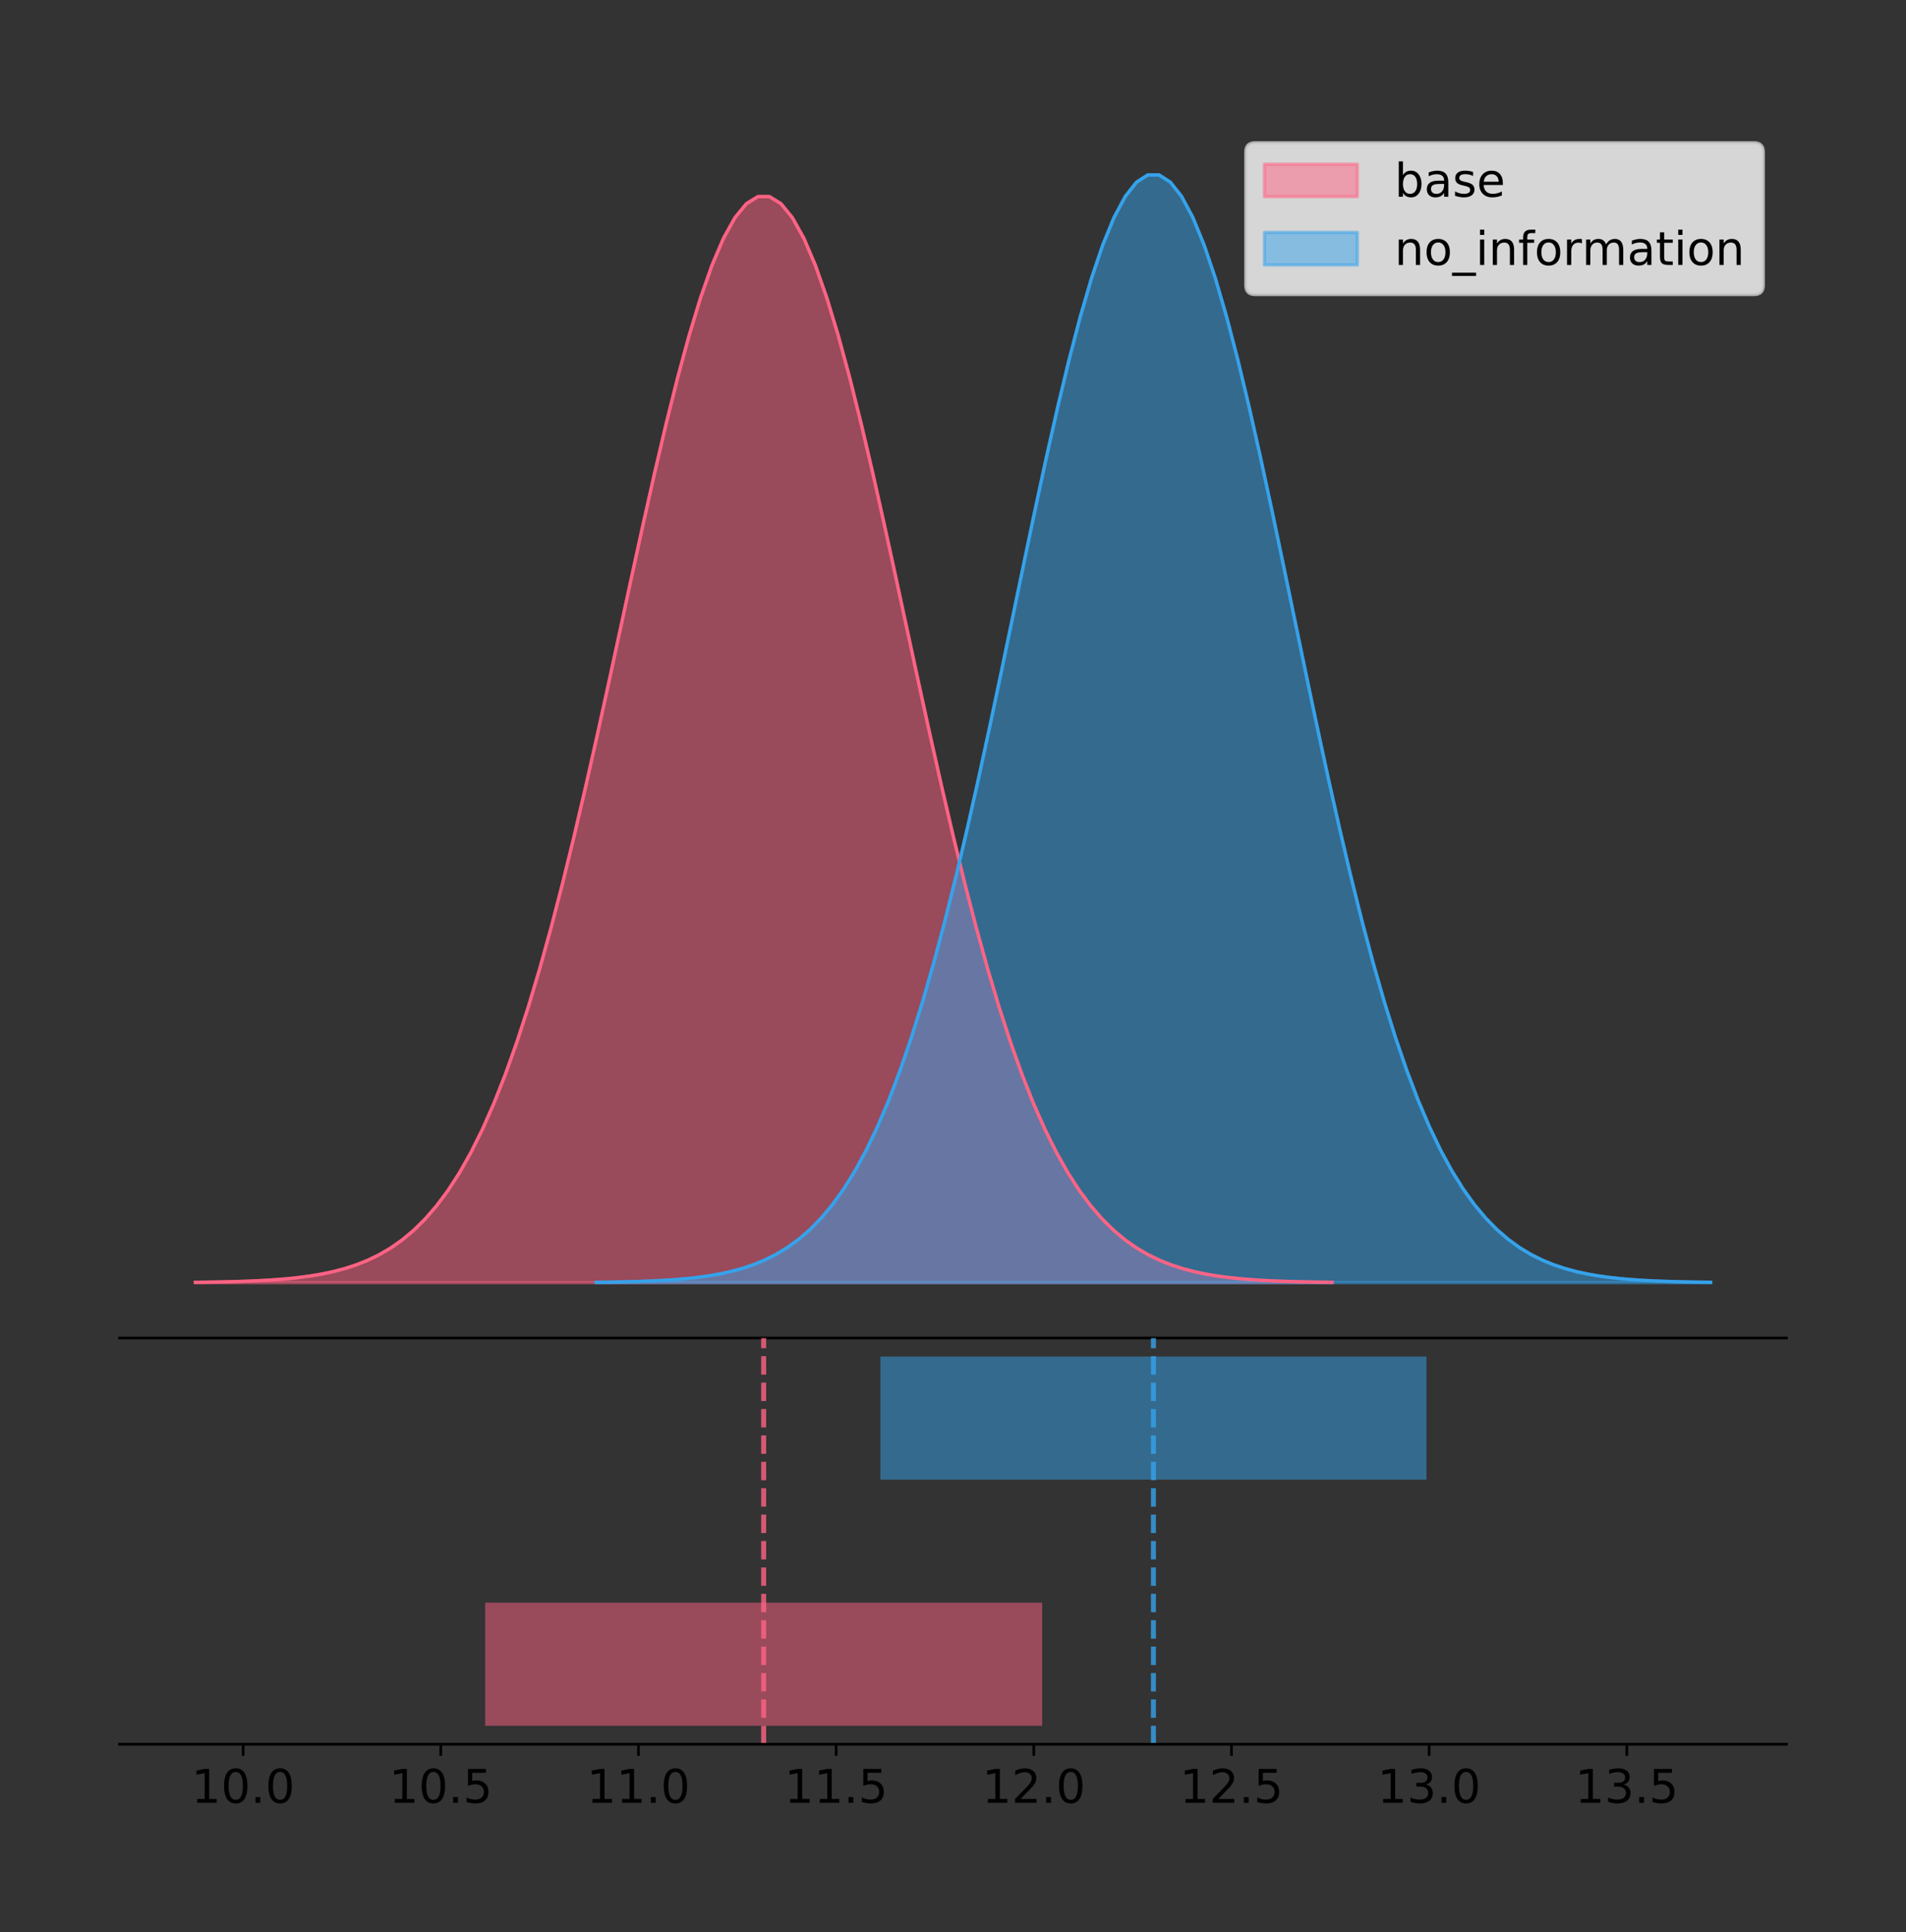 <?xml version="1.0" encoding="utf-8" standalone="no"?>
<!DOCTYPE svg PUBLIC "-//W3C//DTD SVG 1.1//EN"
  "http://www.w3.org/Graphics/SVG/1.1/DTD/svg11.dtd">
<!-- Created with matplotlib (https://matplotlib.org/) -->
<svg height="581.789pt" version="1.1" viewBox="0 0 574.2 581.789" width="574.2pt" xmlns="http://www.w3.org/2000/svg" xmlns:xlink="http://www.w3.org/1999/xlink">
 <rect x="0" y="0" width="574.2" height="581.789" fill="#333333" stroke="none"/>
 <defs>
  <style type="text/css">
*{stroke-linecap:butt;stroke-linejoin:round;}
  </style>
 </defs>
 <g id="figure_1">
  <g id="patch_1">
   <path d="M 0 581.789 
L 574.2 581.789 
L 574.2 0 
L 0 0 
z
" style="fill:none;"/>
  </g>
  <g id="axes_1">
   <g id="patch_2">
    <path d="M 36 402.93 
L 538.2 402.93 
L 538.2 36 
L 36 36 
z
" style="fill:none;"/>
   </g>
   <g id="PolyCollection_1">
    <defs>
     <path d="M 58.827 -195.538 
L 58.827 -195.648 
L 62.287 -195.689 
L 65.746 -195.745 
L 69.205 -195.819 
L 72.665 -195.918 
L 76.124 -196.047 
L 79.583 -196.217 
L 83.043 -196.437 
L 86.502 -196.721 
L 89.961 -197.084 
L 93.42 -197.545 
L 96.88 -198.127 
L 100.339 -198.857 
L 103.798 -199.764 
L 107.258 -200.884 
L 110.717 -202.256 
L 114.176 -203.926 
L 117.636 -205.943 
L 121.095 -208.361 
L 124.554 -211.239 
L 128.014 -214.636 
L 131.473 -218.618 
L 134.932 -223.248 
L 138.392 -228.591 
L 141.851 -234.707 
L 145.31 -241.653 
L 148.77 -249.477 
L 152.229 -258.219 
L 155.688 -267.902 
L 159.148 -278.538 
L 162.607 -290.117 
L 166.066 -302.61 
L 169.526 -315.965 
L 172.985 -330.104 
L 176.444 -344.924 
L 179.903 -360.297 
L 183.363 -376.069 
L 186.822 -392.063 
L 190.281 -408.082 
L 193.741 -423.911 
L 197.2 -439.321 
L 200.659 -454.078 
L 204.119 -467.943 
L 207.578 -480.683 
L 211.037 -492.077 
L 214.497 -501.918 
L 217.956 -510.026 
L 221.415 -516.248 
L 224.875 -520.464 
L 228.334 -522.592 
L 231.793 -522.592 
L 235.253 -520.464 
L 238.712 -516.248 
L 242.171 -510.026 
L 245.631 -501.918 
L 249.09 -492.077 
L 252.549 -480.683 
L 256.009 -467.943 
L 259.468 -454.078 
L 262.927 -439.321 
L 266.387 -423.911 
L 269.846 -408.082 
L 273.305 -392.063 
L 276.764 -376.069 
L 280.224 -360.297 
L 283.683 -344.924 
L 287.142 -330.104 
L 290.602 -315.965 
L 294.061 -302.61 
L 297.52 -290.117 
L 300.98 -278.538 
L 304.439 -267.902 
L 307.898 -258.219 
L 311.358 -249.477 
L 314.817 -241.653 
L 318.276 -234.707 
L 321.736 -228.591 
L 325.195 -223.248 
L 328.654 -218.618 
L 332.114 -214.636 
L 335.573 -211.239 
L 339.032 -208.361 
L 342.492 -205.943 
L 345.951 -203.926 
L 349.41 -202.256 
L 352.87 -200.884 
L 356.329 -199.764 
L 359.788 -198.857 
L 363.247 -198.127 
L 366.707 -197.545 
L 370.166 -197.084 
L 373.625 -196.721 
L 377.085 -196.437 
L 380.544 -196.217 
L 384.003 -196.047 
L 387.463 -195.918 
L 390.922 -195.819 
L 394.381 -195.745 
L 397.841 -195.689 
L 401.3 -195.648 
L 401.3 -195.538 
L 401.3 -195.538 
L 397.841 -195.538 
L 394.381 -195.538 
L 390.922 -195.538 
L 387.463 -195.538 
L 384.003 -195.538 
L 380.544 -195.538 
L 377.085 -195.538 
L 373.625 -195.538 
L 370.166 -195.538 
L 366.707 -195.538 
L 363.247 -195.538 
L 359.788 -195.538 
L 356.329 -195.538 
L 352.87 -195.538 
L 349.41 -195.538 
L 345.951 -195.538 
L 342.492 -195.538 
L 339.032 -195.538 
L 335.573 -195.538 
L 332.114 -195.538 
L 328.654 -195.538 
L 325.195 -195.538 
L 321.736 -195.538 
L 318.276 -195.538 
L 314.817 -195.538 
L 311.358 -195.538 
L 307.898 -195.538 
L 304.439 -195.538 
L 300.98 -195.538 
L 297.52 -195.538 
L 294.061 -195.538 
L 290.602 -195.538 
L 287.142 -195.538 
L 283.683 -195.538 
L 280.224 -195.538 
L 276.764 -195.538 
L 273.305 -195.538 
L 269.846 -195.538 
L 266.387 -195.538 
L 262.927 -195.538 
L 259.468 -195.538 
L 256.009 -195.538 
L 252.549 -195.538 
L 249.09 -195.538 
L 245.631 -195.538 
L 242.171 -195.538 
L 238.712 -195.538 
L 235.253 -195.538 
L 231.793 -195.538 
L 228.334 -195.538 
L 224.875 -195.538 
L 221.415 -195.538 
L 217.956 -195.538 
L 214.497 -195.538 
L 211.037 -195.538 
L 207.578 -195.538 
L 204.119 -195.538 
L 200.659 -195.538 
L 197.2 -195.538 
L 193.741 -195.538 
L 190.281 -195.538 
L 186.822 -195.538 
L 183.363 -195.538 
L 179.903 -195.538 
L 176.444 -195.538 
L 172.985 -195.538 
L 169.526 -195.538 
L 166.066 -195.538 
L 162.607 -195.538 
L 159.148 -195.538 
L 155.688 -195.538 
L 152.229 -195.538 
L 148.77 -195.538 
L 145.31 -195.538 
L 141.851 -195.538 
L 138.392 -195.538 
L 134.932 -195.538 
L 131.473 -195.538 
L 128.014 -195.538 
L 124.554 -195.538 
L 121.095 -195.538 
L 117.636 -195.538 
L 114.176 -195.538 
L 110.717 -195.538 
L 107.258 -195.538 
L 103.798 -195.538 
L 100.339 -195.538 
L 96.88 -195.538 
L 93.42 -195.538 
L 89.961 -195.538 
L 86.502 -195.538 
L 83.043 -195.538 
L 79.583 -195.538 
L 76.124 -195.538 
L 72.665 -195.538 
L 69.205 -195.538 
L 65.746 -195.538 
L 62.287 -195.538 
L 58.827 -195.538 
z
" id="mfaf882047b" style="stroke:#ff6384;stroke-opacity:0.5;"/>
    </defs>
    <g clip-path="url(#p4af83d61c2)">
     <use style="fill:#ff6384;fill-opacity:0.5;stroke:#ff6384;stroke-opacity:0.5;" x="0" xlink:href="#mfaf882047b" y="581.789"/>
    </g>
   </g>
   <g id="PolyCollection_2">
    <defs>
     <path d="M 179.592 -195.538 
L 179.592 -195.65 
L 182.984 -195.692 
L 186.376 -195.749 
L 189.767 -195.825 
L 193.159 -195.925 
L 196.551 -196.058 
L 199.942 -196.23 
L 203.334 -196.455 
L 206.726 -196.744 
L 210.118 -197.115 
L 213.509 -197.585 
L 216.901 -198.179 
L 220.293 -198.923 
L 223.685 -199.848 
L 227.076 -200.99 
L 230.468 -202.39 
L 233.86 -204.093 
L 237.251 -206.151 
L 240.643 -208.617 
L 244.035 -211.552 
L 247.427 -215.017 
L 250.818 -219.078 
L 254.21 -223.801 
L 257.602 -229.25 
L 260.994 -235.488 
L 264.385 -242.572 
L 267.777 -250.552 
L 271.169 -259.468 
L 274.56 -269.344 
L 277.952 -280.192 
L 281.344 -292.002 
L 284.736 -304.744 
L 288.127 -318.365 
L 291.519 -332.786 
L 294.911 -347.901 
L 298.302 -363.58 
L 301.694 -379.667 
L 305.086 -395.98 
L 308.478 -412.318 
L 311.869 -428.462 
L 315.261 -444.18 
L 318.653 -459.23 
L 322.045 -473.372 
L 325.436 -486.366 
L 328.828 -497.987 
L 332.22 -508.025 
L 335.611 -516.294 
L 339.003 -522.64 
L 342.395 -526.94 
L 345.787 -529.111 
L 349.178 -529.111 
L 352.57 -526.94 
L 355.962 -522.64 
L 359.353 -516.294 
L 362.745 -508.025 
L 366.137 -497.987 
L 369.529 -486.366 
L 372.92 -473.372 
L 376.312 -459.23 
L 379.704 -444.18 
L 383.096 -428.462 
L 386.487 -412.318 
L 389.879 -395.98 
L 393.271 -379.667 
L 396.662 -363.58 
L 400.054 -347.901 
L 403.446 -332.786 
L 406.838 -318.365 
L 410.229 -304.744 
L 413.621 -292.002 
L 417.013 -280.192 
L 420.404 -269.344 
L 423.796 -259.468 
L 427.188 -250.552 
L 430.58 -242.572 
L 433.971 -235.488 
L 437.363 -229.25 
L 440.755 -223.801 
L 444.147 -219.078 
L 447.538 -215.017 
L 450.93 -211.552 
L 454.322 -208.617 
L 457.713 -206.151 
L 461.105 -204.093 
L 464.497 -202.39 
L 467.889 -200.99 
L 471.28 -199.848 
L 474.672 -198.923 
L 478.064 -198.179 
L 481.455 -197.585 
L 484.847 -197.115 
L 488.239 -196.744 
L 491.631 -196.455 
L 495.022 -196.23 
L 498.414 -196.058 
L 501.806 -195.925 
L 505.198 -195.825 
L 508.589 -195.749 
L 511.981 -195.692 
L 515.373 -195.65 
L 515.373 -195.538 
L 515.373 -195.538 
L 511.981 -195.538 
L 508.589 -195.538 
L 505.198 -195.538 
L 501.806 -195.538 
L 498.414 -195.538 
L 495.022 -195.538 
L 491.631 -195.538 
L 488.239 -195.538 
L 484.847 -195.538 
L 481.455 -195.538 
L 478.064 -195.538 
L 474.672 -195.538 
L 471.28 -195.538 
L 467.889 -195.538 
L 464.497 -195.538 
L 461.105 -195.538 
L 457.713 -195.538 
L 454.322 -195.538 
L 450.93 -195.538 
L 447.538 -195.538 
L 444.147 -195.538 
L 440.755 -195.538 
L 437.363 -195.538 
L 433.971 -195.538 
L 430.58 -195.538 
L 427.188 -195.538 
L 423.796 -195.538 
L 420.404 -195.538 
L 417.013 -195.538 
L 413.621 -195.538 
L 410.229 -195.538 
L 406.838 -195.538 
L 403.446 -195.538 
L 400.054 -195.538 
L 396.662 -195.538 
L 393.271 -195.538 
L 389.879 -195.538 
L 386.487 -195.538 
L 383.096 -195.538 
L 379.704 -195.538 
L 376.312 -195.538 
L 372.92 -195.538 
L 369.529 -195.538 
L 366.137 -195.538 
L 362.745 -195.538 
L 359.353 -195.538 
L 355.962 -195.538 
L 352.57 -195.538 
L 349.178 -195.538 
L 345.787 -195.538 
L 342.395 -195.538 
L 339.003 -195.538 
L 335.611 -195.538 
L 332.22 -195.538 
L 328.828 -195.538 
L 325.436 -195.538 
L 322.045 -195.538 
L 318.653 -195.538 
L 315.261 -195.538 
L 311.869 -195.538 
L 308.478 -195.538 
L 305.086 -195.538 
L 301.694 -195.538 
L 298.302 -195.538 
L 294.911 -195.538 
L 291.519 -195.538 
L 288.127 -195.538 
L 284.736 -195.538 
L 281.344 -195.538 
L 277.952 -195.538 
L 274.56 -195.538 
L 271.169 -195.538 
L 267.777 -195.538 
L 264.385 -195.538 
L 260.994 -195.538 
L 257.602 -195.538 
L 254.21 -195.538 
L 250.818 -195.538 
L 247.427 -195.538 
L 244.035 -195.538 
L 240.643 -195.538 
L 237.251 -195.538 
L 233.86 -195.538 
L 230.468 -195.538 
L 227.076 -195.538 
L 223.685 -195.538 
L 220.293 -195.538 
L 216.901 -195.538 
L 213.509 -195.538 
L 210.118 -195.538 
L 206.726 -195.538 
L 203.334 -195.538 
L 199.942 -195.538 
L 196.551 -195.538 
L 193.159 -195.538 
L 189.767 -195.538 
L 186.376 -195.538 
L 182.984 -195.538 
L 179.592 -195.538 
z
" id="mbe5c393654" style="stroke:#36a2eb;stroke-opacity:0.5;"/>
    </defs>
    <g clip-path="url(#p4af83d61c2)">
     <use style="fill:#36a2eb;fill-opacity:0.5;stroke:#36a2eb;stroke-opacity:0.5;" x="0" xlink:href="#mbe5c393654" y="581.789"/>
    </g>
   </g>
   <g id="line2d_1">
    <path clip-path="url(#p4af83d61c2)" d="M 58.827 386.142 
L 62.287 386.1 
L 65.746 386.044 
L 69.205 385.97 
L 72.665 385.872 
L 76.124 385.742 
L 79.583 385.572 
L 83.043 385.352 
L 86.502 385.069 
L 89.961 384.706 
L 93.42 384.244 
L 96.88 383.662 
L 100.339 382.933 
L 103.798 382.026 
L 107.258 380.906 
L 110.717 379.533 
L 114.176 377.863 
L 117.636 375.846 
L 121.095 373.428 
L 124.554 370.551 
L 128.014 367.153 
L 131.473 363.171 
L 134.932 358.541 
L 138.392 353.198 
L 141.851 347.082 
L 145.31 340.136 
L 148.77 332.312 
L 152.229 323.571 
L 155.688 313.887 
L 159.148 303.252 
L 162.607 291.672 
L 166.066 279.179 
L 169.526 265.824 
L 172.985 251.685 
L 176.444 236.865 
L 179.903 221.493 
L 183.363 205.721 
L 186.822 189.726 
L 190.281 173.707 
L 193.741 157.878 
L 197.2 142.468 
L 200.659 127.712 
L 204.119 113.847 
L 207.578 101.106 
L 211.037 89.713 
L 214.497 79.871 
L 217.956 71.763 
L 221.415 65.541 
L 224.875 61.326 
L 228.334 59.197 
L 231.793 59.197 
L 235.253 61.326 
L 238.712 65.541 
L 242.171 71.763 
L 245.631 79.871 
L 249.09 89.713 
L 252.549 101.106 
L 256.009 113.847 
L 259.468 127.712 
L 262.927 142.468 
L 266.387 157.878 
L 269.846 173.707 
L 273.305 189.726 
L 276.764 205.721 
L 280.224 221.493 
L 283.683 236.865 
L 287.142 251.685 
L 290.602 265.824 
L 294.061 279.179 
L 297.52 291.672 
L 300.98 303.252 
L 304.439 313.887 
L 307.898 323.571 
L 311.358 332.312 
L 314.817 340.136 
L 318.276 347.082 
L 321.736 353.198 
L 325.195 358.541 
L 328.654 363.171 
L 332.114 367.153 
L 335.573 370.551 
L 339.032 373.428 
L 342.492 375.846 
L 345.951 377.863 
L 349.41 379.533 
L 352.87 380.906 
L 356.329 382.026 
L 359.788 382.933 
L 363.247 383.662 
L 366.707 384.244 
L 370.166 384.706 
L 373.625 385.069 
L 377.085 385.352 
L 380.544 385.572 
L 384.003 385.742 
L 387.463 385.872 
L 390.922 385.97 
L 394.381 386.044 
L 397.841 386.1 
L 401.3 386.142 
" style="fill:none;stroke:#ff6384;stroke-linecap:square;"/>
   </g>
   <g id="line2d_2">
    <path clip-path="url(#p4af83d61c2)" d="M 179.592 386.139 
L 182.984 386.097 
L 186.376 386.04 
L 189.767 385.965 
L 193.159 385.864 
L 196.551 385.732 
L 199.942 385.559 
L 203.334 385.334 
L 206.726 385.045 
L 210.118 384.675 
L 213.509 384.204 
L 216.901 383.61 
L 220.293 382.867 
L 223.685 381.941 
L 227.076 380.799 
L 230.468 379.399 
L 233.86 377.696 
L 237.251 375.639 
L 240.643 373.172 
L 244.035 370.238 
L 247.427 366.772 
L 250.818 362.711 
L 254.21 357.989 
L 257.602 352.539 
L 260.994 346.301 
L 264.385 339.217 
L 267.777 331.237 
L 271.169 322.322 
L 274.56 312.445 
L 277.952 301.597 
L 281.344 289.787 
L 284.736 277.045 
L 288.127 263.424 
L 291.519 249.004 
L 294.911 233.888 
L 298.302 218.209 
L 301.694 202.123 
L 305.086 185.809 
L 308.478 169.471 
L 311.869 153.327 
L 315.261 137.61 
L 318.653 122.559 
L 322.045 108.418 
L 325.436 95.423 
L 328.828 83.803 
L 332.22 73.765 
L 335.611 65.495 
L 339.003 59.15 
L 342.395 54.85 
L 345.787 52.679 
L 349.178 52.679 
L 352.57 54.85 
L 355.962 59.15 
L 359.353 65.495 
L 362.745 73.765 
L 366.137 83.803 
L 369.529 95.423 
L 372.92 108.418 
L 376.312 122.559 
L 379.704 137.61 
L 383.096 153.327 
L 386.487 169.471 
L 389.879 185.809 
L 393.271 202.123 
L 396.662 218.209 
L 400.054 233.888 
L 403.446 249.004 
L 406.838 263.424 
L 410.229 277.045 
L 413.621 289.787 
L 417.013 301.597 
L 420.404 312.445 
L 423.796 322.322 
L 427.188 331.237 
L 430.58 339.217 
L 433.971 346.301 
L 437.363 352.539 
L 440.755 357.989 
L 444.147 362.711 
L 447.538 366.772 
L 450.93 370.238 
L 454.322 373.172 
L 457.713 375.639 
L 461.105 377.696 
L 464.497 379.399 
L 467.889 380.799 
L 471.28 381.941 
L 474.672 382.867 
L 478.064 383.61 
L 481.455 384.204 
L 484.847 384.675 
L 488.239 385.045 
L 491.631 385.334 
L 495.022 385.559 
L 498.414 385.732 
L 501.806 385.864 
L 505.198 385.965 
L 508.589 386.04 
L 511.981 386.097 
L 515.373 386.139 
" style="fill:none;stroke:#36a2eb;stroke-linecap:square;"/>
   </g>
   <g id="patch_3">
    <path d="M 36 402.93 
L 538.2 402.93 
" style="fill:none;stroke:#000000;stroke-linecap:square;stroke-linejoin:miter;stroke-width:0.8;"/>
   </g>
   <g id="legend_1">
    <g id="patch_4">
     <path d="M 378.119 88.688 
L 528.4 88.688 
Q 531.2 88.688 531.2 85.888 
L 531.2 45.8 
Q 531.2 43 528.4 43 
L 378.119 43 
Q 375.319 43 375.319 45.8 
L 375.319 85.888 
Q 375.319 88.688 378.119 88.688 
z
" style="fill:#ffffff;opacity:0.8;stroke:#cccccc;stroke-linejoin:miter;"/>
    </g>
    <g id="patch_5">
     <path d="M 380.919 59.238 
L 408.919 59.238 
L 408.919 49.438 
L 380.919 49.438 
z
" style="fill:#ff6384;opacity:0.5;stroke:#ff6384;stroke-linejoin:miter;"/>
    </g>
    <g id="text_1">
     <!-- base -->
     <defs>
      <path d="M 48.688 27.297 
Q 48.688 37.203 44.609 42.844 
Q 40.531 48.484 33.406 48.484 
Q 26.266 48.484 22.188 42.844 
Q 18.109 37.203 18.109 27.297 
Q 18.109 17.391 22.188 11.75 
Q 26.266 6.109 33.406 6.109 
Q 40.531 6.109 44.609 11.75 
Q 48.688 17.391 48.688 27.297 
z
M 18.109 46.391 
Q 20.953 51.266 25.266 53.625 
Q 29.594 56 35.594 56 
Q 45.562 56 51.781 48.094 
Q 58.016 40.188 58.016 27.297 
Q 58.016 14.406 51.781 6.484 
Q 45.562 -1.422 35.594 -1.422 
Q 29.594 -1.422 25.266 0.953 
Q 20.953 3.328 18.109 8.203 
L 18.109 0 
L 9.078 0 
L 9.078 75.984 
L 18.109 75.984 
z
" id="DejaVuSans-98"/>
      <path d="M 34.281 27.484 
Q 23.391 27.484 19.188 25 
Q 14.984 22.516 14.984 16.5 
Q 14.984 11.719 18.141 8.906 
Q 21.297 6.109 26.703 6.109 
Q 34.188 6.109 38.703 11.406 
Q 43.219 16.703 43.219 25.484 
L 43.219 27.484 
z
M 52.203 31.203 
L 52.203 0 
L 43.219 0 
L 43.219 8.297 
Q 40.141 3.328 35.547 0.953 
Q 30.953 -1.422 24.312 -1.422 
Q 15.922 -1.422 10.953 3.297 
Q 6 8.016 6 15.922 
Q 6 25.141 12.172 29.828 
Q 18.359 34.516 30.609 34.516 
L 43.219 34.516 
L 43.219 35.406 
Q 43.219 41.609 39.141 45 
Q 35.062 48.391 27.688 48.391 
Q 23 48.391 18.547 47.266 
Q 14.109 46.141 10.016 43.891 
L 10.016 52.203 
Q 14.938 54.109 19.578 55.047 
Q 24.219 56 28.609 56 
Q 40.484 56 46.344 49.844 
Q 52.203 43.703 52.203 31.203 
z
" id="DejaVuSans-97"/>
      <path d="M 44.281 53.078 
L 44.281 44.578 
Q 40.484 46.531 36.375 47.5 
Q 32.281 48.484 27.875 48.484 
Q 21.188 48.484 17.844 46.438 
Q 14.5 44.391 14.5 40.281 
Q 14.5 37.156 16.891 35.375 
Q 19.281 33.594 26.516 31.984 
L 29.594 31.297 
Q 39.156 29.25 43.188 25.516 
Q 47.219 21.781 47.219 15.094 
Q 47.219 7.469 41.188 3.016 
Q 35.156 -1.422 24.609 -1.422 
Q 20.219 -1.422 15.453 -0.562 
Q 10.688 0.297 5.422 2 
L 5.422 11.281 
Q 10.406 8.688 15.234 7.391 
Q 20.062 6.109 24.812 6.109 
Q 31.156 6.109 34.562 8.281 
Q 37.984 10.453 37.984 14.406 
Q 37.984 18.062 35.516 20.016 
Q 33.062 21.969 24.703 23.781 
L 21.578 24.516 
Q 13.234 26.266 9.516 29.906 
Q 5.812 33.547 5.812 39.891 
Q 5.812 47.609 11.281 51.797 
Q 16.75 56 26.812 56 
Q 31.781 56 36.172 55.266 
Q 40.578 54.547 44.281 53.078 
z
" id="DejaVuSans-115"/>
      <path d="M 56.203 29.594 
L 56.203 25.203 
L 14.891 25.203 
Q 15.484 15.922 20.484 11.062 
Q 25.484 6.203 34.422 6.203 
Q 39.594 6.203 44.453 7.469 
Q 49.312 8.734 54.109 11.281 
L 54.109 2.781 
Q 49.266 0.734 44.188 -0.344 
Q 39.109 -1.422 33.891 -1.422 
Q 20.797 -1.422 13.156 6.188 
Q 5.516 13.812 5.516 26.812 
Q 5.516 40.234 12.766 48.109 
Q 20.016 56 32.328 56 
Q 43.359 56 49.781 48.891 
Q 56.203 41.797 56.203 29.594 
z
M 47.219 32.234 
Q 47.125 39.594 43.094 43.984 
Q 39.062 48.391 32.422 48.391 
Q 24.906 48.391 20.391 44.141 
Q 15.875 39.891 15.188 32.172 
z
" id="DejaVuSans-101"/>
     </defs>
     <g transform="translate(420.119 59.238)scale(0.14 -0.14)">
      <use xlink:href="#DejaVuSans-98"/>
      <use x="63.477" xlink:href="#DejaVuSans-97"/>
      <use x="124.756" xlink:href="#DejaVuSans-115"/>
      <use x="176.855" xlink:href="#DejaVuSans-101"/>
     </g>
    </g>
    <g id="patch_6">
     <path d="M 380.919 79.787 
L 408.919 79.787 
L 408.919 69.987 
L 380.919 69.987 
z
" style="fill:#36a2eb;opacity:0.5;stroke:#36a2eb;stroke-linejoin:miter;"/>
    </g>
    <g id="text_2">
     <!-- no_information -->
     <defs>
      <path d="M 54.891 33.016 
L 54.891 0 
L 45.906 0 
L 45.906 32.719 
Q 45.906 40.484 42.875 44.328 
Q 39.844 48.188 33.797 48.188 
Q 26.516 48.188 22.312 43.547 
Q 18.109 38.922 18.109 30.906 
L 18.109 0 
L 9.078 0 
L 9.078 54.688 
L 18.109 54.688 
L 18.109 46.188 
Q 21.344 51.125 25.703 53.562 
Q 30.078 56 35.797 56 
Q 45.219 56 50.047 50.172 
Q 54.891 44.344 54.891 33.016 
z
" id="DejaVuSans-110"/>
      <path d="M 30.609 48.391 
Q 23.391 48.391 19.188 42.75 
Q 14.984 37.109 14.984 27.297 
Q 14.984 17.484 19.156 11.844 
Q 23.344 6.203 30.609 6.203 
Q 37.797 6.203 41.984 11.859 
Q 46.188 17.531 46.188 27.297 
Q 46.188 37.016 41.984 42.703 
Q 37.797 48.391 30.609 48.391 
z
M 30.609 56 
Q 42.328 56 49.016 48.375 
Q 55.719 40.766 55.719 27.297 
Q 55.719 13.875 49.016 6.219 
Q 42.328 -1.422 30.609 -1.422 
Q 18.844 -1.422 12.172 6.219 
Q 5.516 13.875 5.516 27.297 
Q 5.516 40.766 12.172 48.375 
Q 18.844 56 30.609 56 
z
" id="DejaVuSans-111"/>
      <path d="M 50.984 -16.609 
L 50.984 -23.578 
L -0.984 -23.578 
L -0.984 -16.609 
z
" id="DejaVuSans-95"/>
      <path d="M 9.422 54.688 
L 18.406 54.688 
L 18.406 0 
L 9.422 0 
z
M 9.422 75.984 
L 18.406 75.984 
L 18.406 64.594 
L 9.422 64.594 
z
" id="DejaVuSans-105"/>
      <path d="M 37.109 75.984 
L 37.109 68.5 
L 28.516 68.5 
Q 23.688 68.5 21.797 66.547 
Q 19.922 64.594 19.922 59.516 
L 19.922 54.688 
L 34.719 54.688 
L 34.719 47.703 
L 19.922 47.703 
L 19.922 0 
L 10.891 0 
L 10.891 47.703 
L 2.297 47.703 
L 2.297 54.688 
L 10.891 54.688 
L 10.891 58.5 
Q 10.891 67.625 15.141 71.797 
Q 19.391 75.984 28.609 75.984 
z
" id="DejaVuSans-102"/>
      <path d="M 41.109 46.297 
Q 39.594 47.172 37.812 47.578 
Q 36.031 48 33.891 48 
Q 26.266 48 22.188 43.047 
Q 18.109 38.094 18.109 28.812 
L 18.109 0 
L 9.078 0 
L 9.078 54.688 
L 18.109 54.688 
L 18.109 46.188 
Q 20.953 51.172 25.484 53.578 
Q 30.031 56 36.531 56 
Q 37.453 56 38.578 55.875 
Q 39.703 55.766 41.062 55.516 
z
" id="DejaVuSans-114"/>
      <path d="M 52 44.188 
Q 55.375 50.25 60.062 53.125 
Q 64.75 56 71.094 56 
Q 79.641 56 84.281 50.016 
Q 88.922 44.047 88.922 33.016 
L 88.922 0 
L 79.891 0 
L 79.891 32.719 
Q 79.891 40.578 77.094 44.375 
Q 74.312 48.188 68.609 48.188 
Q 61.625 48.188 57.562 43.547 
Q 53.516 38.922 53.516 30.906 
L 53.516 0 
L 44.484 0 
L 44.484 32.719 
Q 44.484 40.625 41.703 44.406 
Q 38.922 48.188 33.109 48.188 
Q 26.219 48.188 22.156 43.531 
Q 18.109 38.875 18.109 30.906 
L 18.109 0 
L 9.078 0 
L 9.078 54.688 
L 18.109 54.688 
L 18.109 46.188 
Q 21.188 51.219 25.484 53.609 
Q 29.781 56 35.688 56 
Q 41.656 56 45.828 52.969 
Q 50 49.953 52 44.188 
z
" id="DejaVuSans-109"/>
      <path d="M 18.312 70.219 
L 18.312 54.688 
L 36.812 54.688 
L 36.812 47.703 
L 18.312 47.703 
L 18.312 18.016 
Q 18.312 11.328 20.141 9.422 
Q 21.969 7.516 27.594 7.516 
L 36.812 7.516 
L 36.812 0 
L 27.594 0 
Q 17.188 0 13.234 3.875 
Q 9.281 7.766 9.281 18.016 
L 9.281 47.703 
L 2.688 47.703 
L 2.688 54.688 
L 9.281 54.688 
L 9.281 70.219 
z
" id="DejaVuSans-116"/>
     </defs>
     <g transform="translate(420.119 79.787)scale(0.14 -0.14)">
      <use xlink:href="#DejaVuSans-110"/>
      <use x="63.379" xlink:href="#DejaVuSans-111"/>
      <use x="124.561" xlink:href="#DejaVuSans-95"/>
      <use x="174.561" xlink:href="#DejaVuSans-105"/>
      <use x="202.344" xlink:href="#DejaVuSans-110"/>
      <use x="265.723" xlink:href="#DejaVuSans-102"/>
      <use x="300.928" xlink:href="#DejaVuSans-111"/>
      <use x="362.109" xlink:href="#DejaVuSans-114"/>
      <use x="403.207" xlink:href="#DejaVuSans-109"/>
      <use x="500.619" xlink:href="#DejaVuSans-97"/>
      <use x="561.898" xlink:href="#DejaVuSans-116"/>
      <use x="601.107" xlink:href="#DejaVuSans-105"/>
      <use x="628.891" xlink:href="#DejaVuSans-111"/>
      <use x="690.072" xlink:href="#DejaVuSans-110"/>
     </g>
    </g>
   </g>
  </g>
  <g id="axes_2">
   <g id="patch_7">
    <path d="M 36 525.24 
L 538.2 525.24 
L 538.2 402.93 
L 36 402.93 
z
" style="fill:none;"/>
   </g>
   <g id="patch_8">
    <path clip-path="url(#p45d611569b)" d="M 146.158 519.68 
L 313.969 519.68 
L 313.969 482.617 
L 146.158 482.617 
z
" style="fill:#ff6384;opacity:0.5;"/>
   </g>
   <g id="patch_9">
    <path clip-path="url(#p45d611569b)" d="M 265.216 445.553 
L 429.749 445.553 
L 429.749 408.49 
L 265.216 408.49 
z
" style="fill:#36a2eb;opacity:0.5;"/>
   </g>
   <g id="matplotlib.axis_1">
    <g id="xtick_1">
     <g id="line2d_3">
      <defs>
       <path d="M 0 0 
L 0 3.5 
" id="mdfe0e425f1" style="stroke:#000000;stroke-width:0.8;"/>
      </defs>
      <g>
       <use style="stroke:#000000;stroke-width:0.8;" x="73.247" xlink:href="#mdfe0e425f1" y="525.24"/>
      </g>
     </g>
     <g id="text_3">
      <!-- 10.0 -->
      <defs>
       <path d="M 12.406 8.297 
L 28.516 8.297 
L 28.516 63.922 
L 10.984 60.406 
L 10.984 69.391 
L 28.422 72.906 
L 38.281 72.906 
L 38.281 8.297 
L 54.391 8.297 
L 54.391 0 
L 12.406 0 
z
" id="DejaVuSans-49"/>
       <path d="M 31.781 66.406 
Q 24.172 66.406 20.328 58.906 
Q 16.5 51.422 16.5 36.375 
Q 16.5 21.391 20.328 13.891 
Q 24.172 6.391 31.781 6.391 
Q 39.453 6.391 43.281 13.891 
Q 47.125 21.391 47.125 36.375 
Q 47.125 51.422 43.281 58.906 
Q 39.453 66.406 31.781 66.406 
z
M 31.781 74.219 
Q 44.047 74.219 50.516 64.516 
Q 56.984 54.828 56.984 36.375 
Q 56.984 17.969 50.516 8.266 
Q 44.047 -1.422 31.781 -1.422 
Q 19.531 -1.422 13.062 8.266 
Q 6.594 17.969 6.594 36.375 
Q 6.594 54.828 13.062 64.516 
Q 19.531 74.219 31.781 74.219 
z
" id="DejaVuSans-48"/>
       <path d="M 10.688 12.406 
L 21 12.406 
L 21 0 
L 10.688 0 
z
" id="DejaVuSans-46"/>
      </defs>
      <g transform="translate(57.661 542.878)scale(0.14 -0.14)">
       <use xlink:href="#DejaVuSans-49"/>
       <use x="63.623" xlink:href="#DejaVuSans-48"/>
       <use x="127.246" xlink:href="#DejaVuSans-46"/>
       <use x="159.033" xlink:href="#DejaVuSans-48"/>
      </g>
     </g>
    </g>
    <g id="xtick_2">
     <g id="line2d_4">
      <g>
       <use style="stroke:#000000;stroke-width:0.8;" x="132.796" xlink:href="#mdfe0e425f1" y="525.24"/>
      </g>
     </g>
     <g id="text_4">
      <!-- 10.5 -->
      <defs>
       <path d="M 10.797 72.906 
L 49.516 72.906 
L 49.516 64.594 
L 19.828 64.594 
L 19.828 46.734 
Q 21.969 47.469 24.109 47.828 
Q 26.266 48.188 28.422 48.188 
Q 40.625 48.188 47.75 41.5 
Q 54.891 34.812 54.891 23.391 
Q 54.891 11.625 47.562 5.094 
Q 40.234 -1.422 26.906 -1.422 
Q 22.312 -1.422 17.547 -0.641 
Q 12.797 0.141 7.719 1.703 
L 7.719 11.625 
Q 12.109 9.234 16.797 8.062 
Q 21.484 6.891 26.703 6.891 
Q 35.156 6.891 40.078 11.328 
Q 45.016 15.766 45.016 23.391 
Q 45.016 31 40.078 35.438 
Q 35.156 39.891 26.703 39.891 
Q 22.75 39.891 18.812 39.016 
Q 14.891 38.141 10.797 36.281 
z
" id="DejaVuSans-53"/>
      </defs>
      <g transform="translate(117.21 542.878)scale(0.14 -0.14)">
       <use xlink:href="#DejaVuSans-49"/>
       <use x="63.623" xlink:href="#DejaVuSans-48"/>
       <use x="127.246" xlink:href="#DejaVuSans-46"/>
       <use x="159.033" xlink:href="#DejaVuSans-53"/>
      </g>
     </g>
    </g>
    <g id="xtick_3">
     <g id="line2d_5">
      <g>
       <use style="stroke:#000000;stroke-width:0.8;" x="192.345" xlink:href="#mdfe0e425f1" y="525.24"/>
      </g>
     </g>
     <g id="text_5">
      <!-- 11.0 -->
      <g transform="translate(176.759 542.878)scale(0.14 -0.14)">
       <use xlink:href="#DejaVuSans-49"/>
       <use x="63.623" xlink:href="#DejaVuSans-49"/>
       <use x="127.246" xlink:href="#DejaVuSans-46"/>
       <use x="159.033" xlink:href="#DejaVuSans-48"/>
      </g>
     </g>
    </g>
    <g id="xtick_4">
     <g id="line2d_6">
      <g>
       <use style="stroke:#000000;stroke-width:0.8;" x="251.894" xlink:href="#mdfe0e425f1" y="525.24"/>
      </g>
     </g>
     <g id="text_6">
      <!-- 11.5 -->
      <g transform="translate(236.308 542.878)scale(0.14 -0.14)">
       <use xlink:href="#DejaVuSans-49"/>
       <use x="63.623" xlink:href="#DejaVuSans-49"/>
       <use x="127.246" xlink:href="#DejaVuSans-46"/>
       <use x="159.033" xlink:href="#DejaVuSans-53"/>
      </g>
     </g>
    </g>
    <g id="xtick_5">
     <g id="line2d_7">
      <g>
       <use style="stroke:#000000;stroke-width:0.8;" x="311.443" xlink:href="#mdfe0e425f1" y="525.24"/>
      </g>
     </g>
     <g id="text_7">
      <!-- 12.0 -->
      <defs>
       <path d="M 19.188 8.297 
L 53.609 8.297 
L 53.609 0 
L 7.328 0 
L 7.328 8.297 
Q 12.938 14.109 22.625 23.891 
Q 32.328 33.688 34.812 36.531 
Q 39.547 41.844 41.422 45.531 
Q 43.312 49.219 43.312 52.781 
Q 43.312 58.594 39.234 62.25 
Q 35.156 65.922 28.609 65.922 
Q 23.969 65.922 18.812 64.312 
Q 13.672 62.703 7.812 59.422 
L 7.812 69.391 
Q 13.766 71.781 18.938 73 
Q 24.125 74.219 28.422 74.219 
Q 39.75 74.219 46.484 68.547 
Q 53.219 62.891 53.219 53.422 
Q 53.219 48.922 51.531 44.891 
Q 49.859 40.875 45.406 35.406 
Q 44.188 33.984 37.641 27.219 
Q 31.109 20.453 19.188 8.297 
z
" id="DejaVuSans-50"/>
      </defs>
      <g transform="translate(295.857 542.878)scale(0.14 -0.14)">
       <use xlink:href="#DejaVuSans-49"/>
       <use x="63.623" xlink:href="#DejaVuSans-50"/>
       <use x="127.246" xlink:href="#DejaVuSans-46"/>
       <use x="159.033" xlink:href="#DejaVuSans-48"/>
      </g>
     </g>
    </g>
    <g id="xtick_6">
     <g id="line2d_8">
      <g>
       <use style="stroke:#000000;stroke-width:0.8;" x="370.992" xlink:href="#mdfe0e425f1" y="525.24"/>
      </g>
     </g>
     <g id="text_8">
      <!-- 12.5 -->
      <g transform="translate(355.406 542.878)scale(0.14 -0.14)">
       <use xlink:href="#DejaVuSans-49"/>
       <use x="63.623" xlink:href="#DejaVuSans-50"/>
       <use x="127.246" xlink:href="#DejaVuSans-46"/>
       <use x="159.033" xlink:href="#DejaVuSans-53"/>
      </g>
     </g>
    </g>
    <g id="xtick_7">
     <g id="line2d_9">
      <g>
       <use style="stroke:#000000;stroke-width:0.8;" x="430.541" xlink:href="#mdfe0e425f1" y="525.24"/>
      </g>
     </g>
     <g id="text_9">
      <!-- 13.0 -->
      <defs>
       <path d="M 40.578 39.312 
Q 47.656 37.797 51.625 33 
Q 55.609 28.219 55.609 21.188 
Q 55.609 10.406 48.188 4.484 
Q 40.766 -1.422 27.094 -1.422 
Q 22.516 -1.422 17.656 -0.516 
Q 12.797 0.391 7.625 2.203 
L 7.625 11.719 
Q 11.719 9.328 16.594 8.109 
Q 21.484 6.891 26.812 6.891 
Q 36.078 6.891 40.938 10.547 
Q 45.797 14.203 45.797 21.188 
Q 45.797 27.641 41.281 31.266 
Q 36.766 34.906 28.719 34.906 
L 20.219 34.906 
L 20.219 43.016 
L 29.109 43.016 
Q 36.375 43.016 40.234 45.922 
Q 44.094 48.828 44.094 54.297 
Q 44.094 59.906 40.109 62.906 
Q 36.141 65.922 28.719 65.922 
Q 24.656 65.922 20.016 65.031 
Q 15.375 64.156 9.812 62.312 
L 9.812 71.094 
Q 15.438 72.656 20.344 73.438 
Q 25.25 74.219 29.594 74.219 
Q 40.828 74.219 47.359 69.109 
Q 53.906 64.016 53.906 55.328 
Q 53.906 49.266 50.438 45.094 
Q 46.969 40.922 40.578 39.312 
z
" id="DejaVuSans-51"/>
      </defs>
      <g transform="translate(414.956 542.878)scale(0.14 -0.14)">
       <use xlink:href="#DejaVuSans-49"/>
       <use x="63.623" xlink:href="#DejaVuSans-51"/>
       <use x="127.246" xlink:href="#DejaVuSans-46"/>
       <use x="159.033" xlink:href="#DejaVuSans-48"/>
      </g>
     </g>
    </g>
    <g id="xtick_8">
     <g id="line2d_10">
      <g>
       <use style="stroke:#000000;stroke-width:0.8;" x="490.09" xlink:href="#mdfe0e425f1" y="525.24"/>
      </g>
     </g>
     <g id="text_10">
      <!-- 13.5 -->
      <g transform="translate(474.505 542.878)scale(0.14 -0.14)">
       <use xlink:href="#DejaVuSans-49"/>
       <use x="63.623" xlink:href="#DejaVuSans-51"/>
       <use x="127.246" xlink:href="#DejaVuSans-46"/>
       <use x="159.033" xlink:href="#DejaVuSans-53"/>
      </g>
     </g>
    </g>
   </g>
   <g id="line2d_11">
    <path clip-path="url(#p45d611569b)" d="M 230.064 525.24 
L 230.064 402.93 
" style="fill:none;stroke:#ff6384;stroke-dasharray:5.55,2.4;stroke-dashoffset:0;stroke-opacity:0.8;stroke-width:1.5;"/>
   </g>
   <g id="line2d_12">
    <path clip-path="url(#p45d611569b)" d="M 347.482 525.24 
L 347.482 402.93 
" style="fill:none;stroke:#36a2eb;stroke-dasharray:5.55,2.4;stroke-dashoffset:0;stroke-opacity:0.8;stroke-width:1.5;"/>
   </g>
   <g id="patch_10">
    <path d="M 36 525.24 
L 538.2 525.24 
" style="fill:none;stroke:#000000;stroke-linecap:square;stroke-linejoin:miter;stroke-width:0.8;"/>
   </g>
  </g>
 </g>
 <defs>
  <clipPath id="p4af83d61c2">
   <rect height="366.93" width="502.2" x="36" y="36"/>
  </clipPath>
  <clipPath id="p45d611569b">
   <rect height="122.31" width="502.2" x="36" y="402.93"/>
  </clipPath>
 </defs>
</svg>
